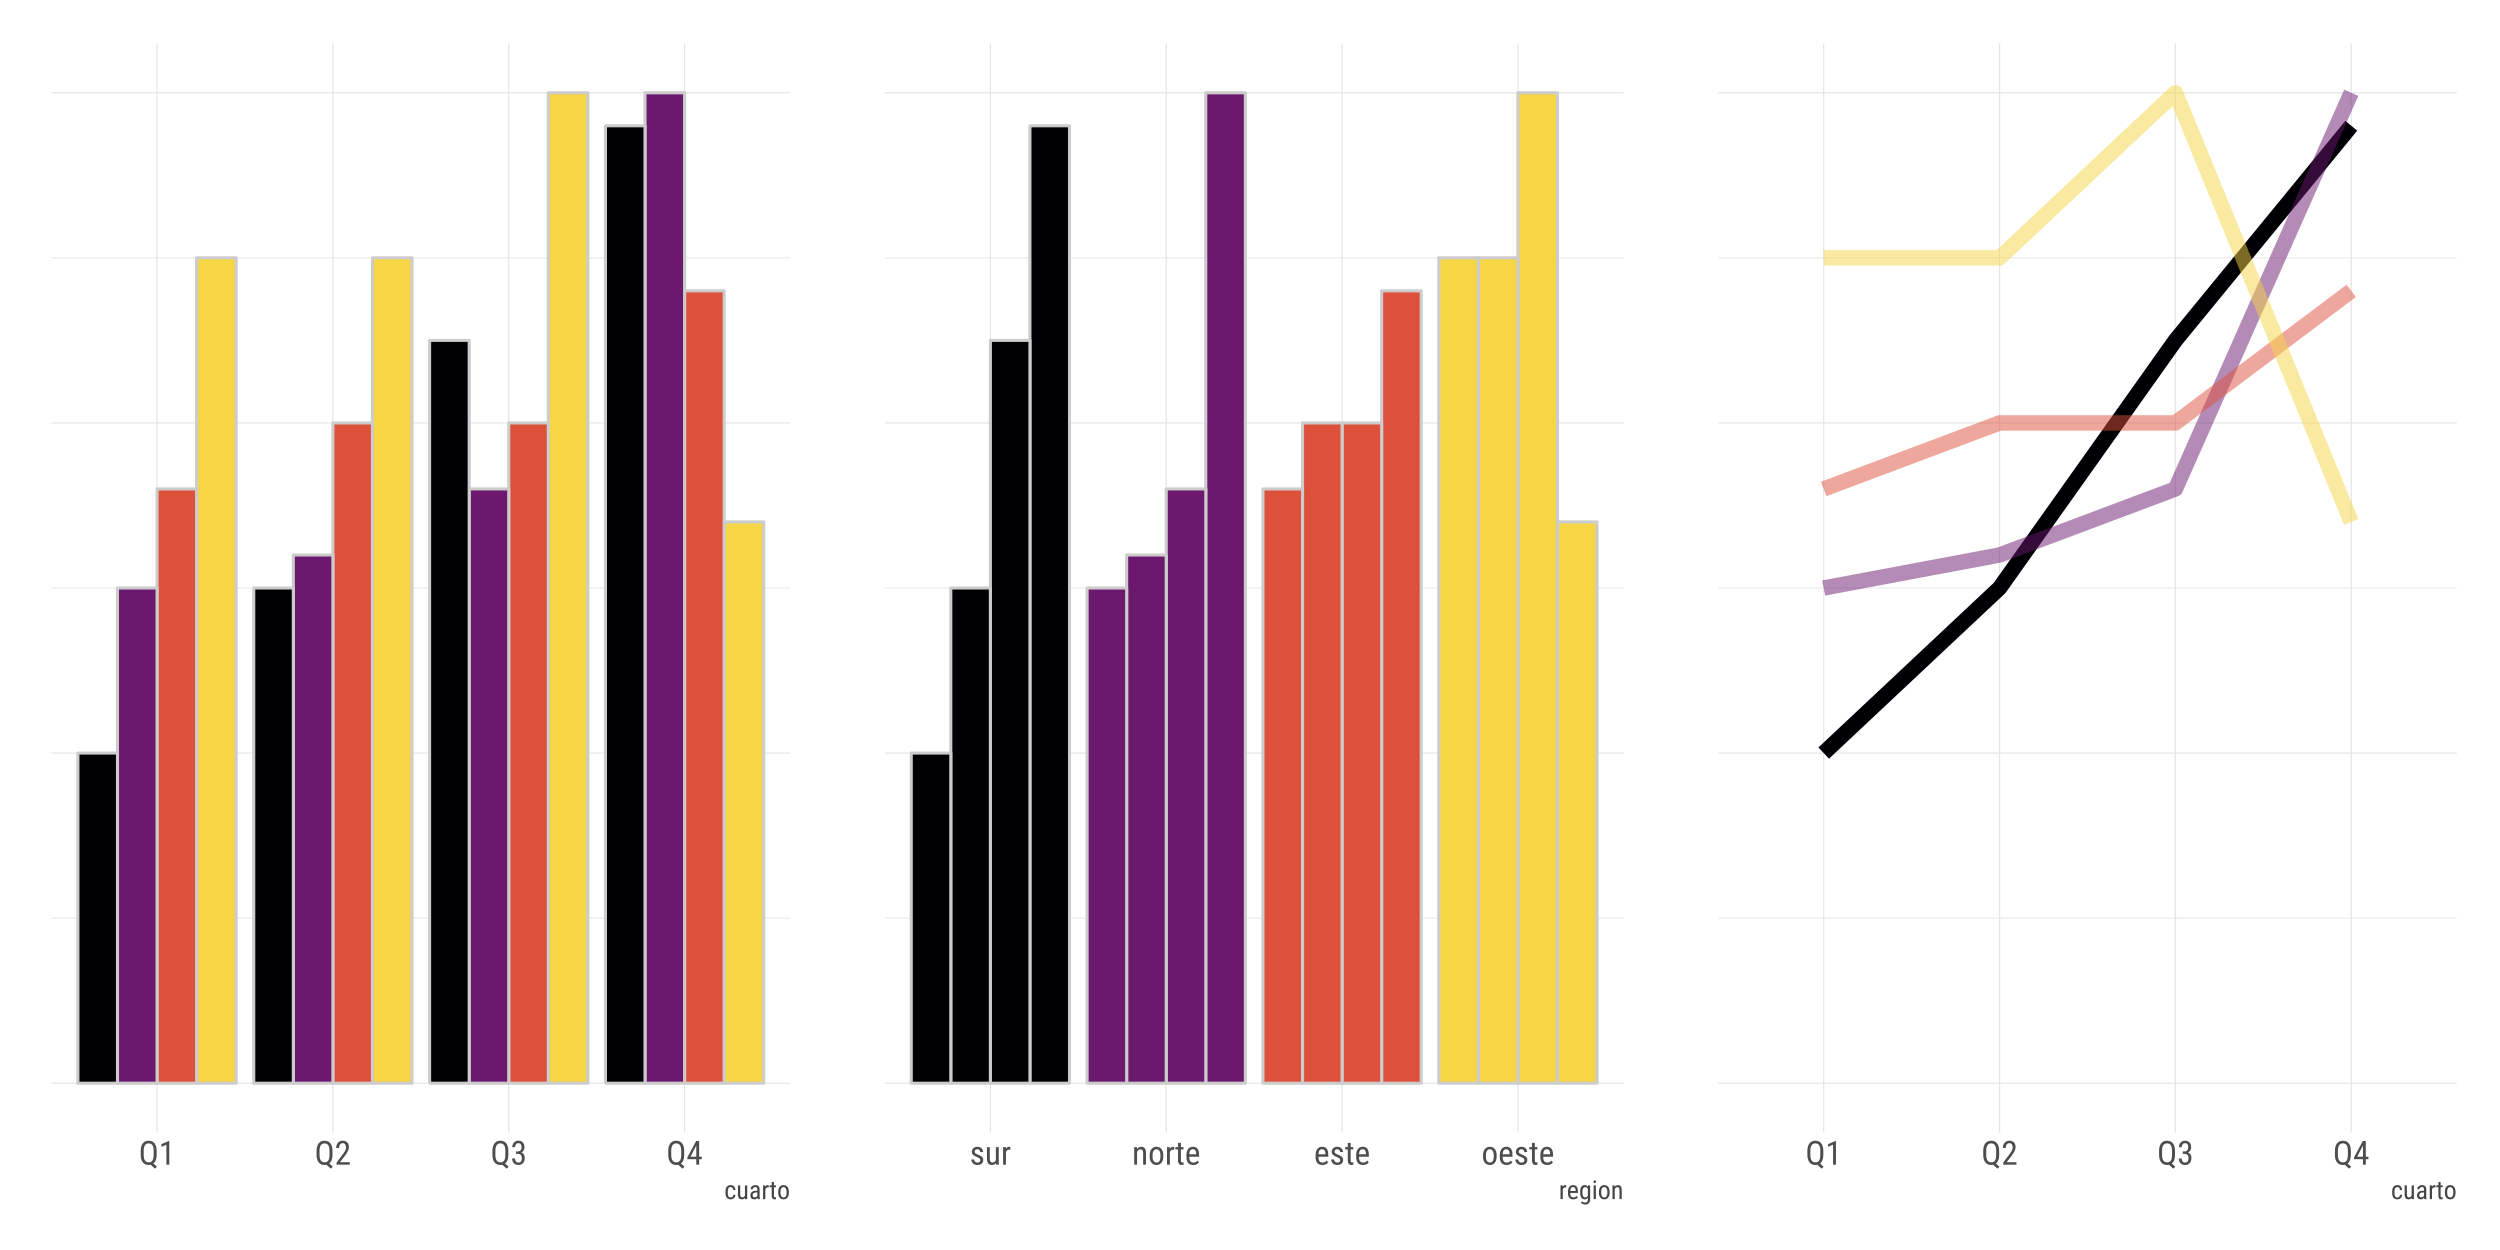 <?xml version="1.0" encoding="UTF-8"?>
<svg xmlns="http://www.w3.org/2000/svg" xmlns:xlink="http://www.w3.org/1999/xlink" width="864pt" height="432pt" viewBox="0 0 864 432" version="1.1">
<defs>
<g>
<symbol overflow="visible" id="glyph0-0">
<path style="stroke:none;" d="M 6.156 -3.375 C 6.152 -2.656 6.055 -2.047 5.863 -1.551 C 5.668 -1.055 5.395 -0.668 5.043 -0.395 L 6.262 0.703 L 5.566 1.383 L 4.094 0.039 C 3.98 0.059 3.867 0.078 3.758 0.094 C 3.641 0.105 3.527 0.109 3.41 0.113 C 2.996 0.109 2.621 0.039 2.285 -0.105 C 1.949 -0.25 1.656 -0.469 1.414 -0.762 C 1.168 -1.055 0.98 -1.418 0.852 -1.852 C 0.715 -2.285 0.648 -2.793 0.652 -3.375 L 0.652 -4.789 C 0.648 -5.363 0.715 -5.871 0.852 -6.312 C 0.98 -6.746 1.168 -7.113 1.41 -7.406 C 1.648 -7.695 1.938 -7.914 2.273 -8.066 C 2.609 -8.211 2.984 -8.285 3.398 -8.289 C 3.82 -8.285 4.199 -8.211 4.543 -8.066 C 4.879 -7.914 5.168 -7.695 5.41 -7.406 C 5.645 -7.113 5.828 -6.746 5.961 -6.312 C 6.086 -5.871 6.152 -5.363 6.156 -4.789 Z M 5.125 -4.801 C 5.121 -5.246 5.082 -5.633 5.012 -5.961 C 4.934 -6.281 4.824 -6.547 4.684 -6.758 C 4.535 -6.961 4.355 -7.113 4.141 -7.215 C 3.926 -7.309 3.68 -7.359 3.398 -7.363 C 3.133 -7.359 2.895 -7.309 2.688 -7.215 C 2.473 -7.113 2.293 -6.961 2.145 -6.758 C 1.996 -6.547 1.879 -6.281 1.801 -5.961 C 1.715 -5.633 1.676 -5.246 1.68 -4.801 L 1.68 -3.375 C 1.676 -2.922 1.715 -2.531 1.801 -2.207 C 1.879 -1.879 1.996 -1.613 2.148 -1.406 C 2.297 -1.195 2.48 -1.043 2.695 -0.949 C 2.906 -0.852 3.145 -0.801 3.41 -0.805 C 3.688 -0.801 3.934 -0.852 4.148 -0.949 C 4.359 -1.043 4.539 -1.195 4.688 -1.406 C 4.832 -1.613 4.941 -1.879 5.016 -2.207 C 5.086 -2.531 5.121 -2.922 5.125 -3.375 Z M 5.125 -4.801 "/>
</symbol>
<symbol overflow="visible" id="glyph0-1">
<path style="stroke:none;" d="M 3.617 0 L 2.617 0 L 2.617 -6.922 L 0.898 -6.156 L 0.898 -7.098 L 3.461 -8.215 L 3.617 -8.215 Z M 3.617 0 "/>
</symbol>
<symbol overflow="visible" id="glyph0-2">
<path style="stroke:none;" d="M 5.227 0 L 0.656 0 L 0.656 -0.746 L 2.902 -3.723 C 3.105 -3.992 3.277 -4.234 3.41 -4.445 C 3.543 -4.652 3.645 -4.844 3.723 -5.023 C 3.797 -5.195 3.852 -5.359 3.883 -5.512 C 3.91 -5.66 3.926 -5.816 3.926 -5.977 C 3.926 -6.176 3.898 -6.363 3.852 -6.543 C 3.797 -6.719 3.727 -6.875 3.637 -7.008 C 3.543 -7.137 3.43 -7.238 3.293 -7.316 C 3.156 -7.391 3 -7.43 2.824 -7.434 C 2.594 -7.43 2.395 -7.387 2.234 -7.309 C 2.07 -7.223 1.938 -7.109 1.832 -6.969 C 1.723 -6.82 1.645 -6.645 1.598 -6.441 C 1.547 -6.234 1.523 -6.012 1.523 -5.766 L 0.527 -5.766 C 0.527 -6.109 0.574 -6.434 0.672 -6.742 C 0.77 -7.047 0.914 -7.316 1.105 -7.547 C 1.293 -7.773 1.531 -7.953 1.82 -8.09 C 2.105 -8.219 2.441 -8.285 2.824 -8.289 C 3.152 -8.285 3.445 -8.23 3.707 -8.129 C 3.965 -8.02 4.184 -7.871 4.367 -7.684 C 4.543 -7.488 4.684 -7.258 4.781 -6.988 C 4.875 -6.719 4.922 -6.422 4.926 -6.098 C 4.922 -5.855 4.887 -5.613 4.824 -5.371 C 4.754 -5.125 4.664 -4.883 4.551 -4.645 C 4.434 -4.402 4.301 -4.164 4.148 -3.926 C 3.992 -3.688 3.828 -3.453 3.66 -3.23 L 1.844 -0.848 L 5.227 -0.848 Z M 5.227 0 "/>
</symbol>
<symbol overflow="visible" id="glyph0-3">
<path style="stroke:none;" d="M 1.926 -4.594 L 2.57 -4.594 C 2.781 -4.594 2.969 -4.629 3.129 -4.699 C 3.285 -4.77 3.414 -4.867 3.523 -4.992 C 3.625 -5.117 3.703 -5.266 3.758 -5.438 C 3.805 -5.609 3.832 -5.793 3.836 -5.996 C 3.832 -6.461 3.738 -6.82 3.559 -7.066 C 3.371 -7.309 3.094 -7.43 2.723 -7.434 C 2.547 -7.43 2.391 -7.398 2.25 -7.336 C 2.109 -7.27 1.988 -7.176 1.891 -7.055 C 1.793 -6.934 1.719 -6.785 1.664 -6.613 C 1.609 -6.438 1.582 -6.242 1.582 -6.031 L 0.594 -6.031 C 0.59 -6.344 0.641 -6.637 0.742 -6.91 C 0.84 -7.18 0.984 -7.418 1.172 -7.625 C 1.355 -7.828 1.578 -7.992 1.84 -8.109 C 2.102 -8.227 2.395 -8.285 2.723 -8.289 C 3.035 -8.285 3.32 -8.234 3.578 -8.141 C 3.832 -8.039 4.055 -7.895 4.242 -7.703 C 4.426 -7.508 4.566 -7.266 4.672 -6.98 C 4.77 -6.688 4.82 -6.355 4.824 -5.977 C 4.82 -5.82 4.801 -5.656 4.766 -5.492 C 4.723 -5.32 4.66 -5.156 4.574 -4.996 C 4.484 -4.836 4.375 -4.688 4.246 -4.547 C 4.109 -4.406 3.949 -4.289 3.762 -4.195 C 3.992 -4.109 4.18 -3.996 4.332 -3.855 C 4.48 -3.715 4.602 -3.559 4.688 -3.387 C 4.773 -3.215 4.832 -3.031 4.867 -2.84 C 4.898 -2.648 4.914 -2.461 4.918 -2.281 C 4.914 -1.895 4.859 -1.555 4.75 -1.258 C 4.637 -0.957 4.48 -0.707 4.285 -0.508 C 4.086 -0.305 3.855 -0.152 3.59 -0.047 C 3.32 0.059 3.031 0.109 2.719 0.113 C 2.41 0.109 2.121 0.062 1.859 -0.035 C 1.594 -0.133 1.367 -0.277 1.172 -0.473 C 0.977 -0.664 0.824 -0.902 0.715 -1.188 C 0.605 -1.469 0.551 -1.793 0.551 -2.156 L 1.543 -2.156 C 1.539 -1.941 1.566 -1.746 1.621 -1.574 C 1.672 -1.398 1.75 -1.25 1.852 -1.125 C 1.953 -1 2.074 -0.902 2.219 -0.836 C 2.363 -0.766 2.531 -0.73 2.719 -0.734 C 3.086 -0.73 3.379 -0.855 3.602 -1.109 C 3.816 -1.359 3.926 -1.742 3.93 -2.258 C 3.926 -2.762 3.805 -3.137 3.562 -3.383 C 3.32 -3.621 2.988 -3.742 2.57 -3.746 L 1.926 -3.746 Z M 1.926 -4.594 "/>
</symbol>
<symbol overflow="visible" id="glyph0-4">
<path style="stroke:none;" d="M 4.418 -2.746 L 5.328 -2.746 L 5.328 -1.898 L 4.418 -1.898 L 4.418 0 L 3.426 0 L 3.426 -1.898 L 0.336 -1.898 L 0.336 -2.512 L 3.375 -8.176 L 4.418 -8.176 Z M 1.438 -2.746 L 3.426 -2.746 L 3.426 -6.633 L 3.375 -6.531 Z M 1.438 -2.746 "/>
</symbol>
<symbol overflow="visible" id="glyph0-5">
<path style="stroke:none;" d="M 3.695 -1.555 C 3.691 -1.664 3.672 -1.766 3.633 -1.859 C 3.59 -1.949 3.52 -2.039 3.43 -2.125 C 3.332 -2.207 3.211 -2.289 3.066 -2.375 C 2.918 -2.453 2.738 -2.543 2.52 -2.645 C 2.238 -2.758 1.984 -2.875 1.766 -2.988 C 1.539 -3.098 1.352 -3.219 1.203 -3.359 C 1.047 -3.492 0.934 -3.652 0.855 -3.832 C 0.773 -4.008 0.73 -4.219 0.734 -4.465 C 0.73 -4.703 0.777 -4.926 0.871 -5.137 C 0.961 -5.344 1.09 -5.527 1.262 -5.684 C 1.426 -5.84 1.629 -5.961 1.867 -6.051 C 2.102 -6.141 2.367 -6.188 2.66 -6.188 C 2.965 -6.188 3.238 -6.141 3.484 -6.047 C 3.727 -5.953 3.934 -5.82 4.105 -5.656 C 4.273 -5.484 4.402 -5.289 4.492 -5.07 C 4.578 -4.844 4.621 -4.605 4.625 -4.348 L 3.641 -4.348 C 3.637 -4.469 3.617 -4.586 3.574 -4.707 C 3.527 -4.824 3.461 -4.93 3.383 -5.023 C 3.297 -5.113 3.195 -5.191 3.078 -5.25 C 2.953 -5.305 2.816 -5.332 2.66 -5.336 C 2.492 -5.332 2.348 -5.309 2.23 -5.266 C 2.109 -5.215 2.012 -5.152 1.941 -5.078 C 1.863 -5 1.809 -4.91 1.777 -4.812 C 1.738 -4.707 1.723 -4.602 1.723 -4.496 C 1.723 -4.379 1.738 -4.285 1.77 -4.207 C 1.801 -4.125 1.855 -4.047 1.938 -3.98 C 2.012 -3.906 2.117 -3.836 2.258 -3.766 C 2.391 -3.691 2.566 -3.609 2.785 -3.52 C 3.09 -3.398 3.363 -3.277 3.602 -3.156 C 3.836 -3.035 4.035 -2.902 4.199 -2.758 C 4.359 -2.613 4.48 -2.449 4.562 -2.266 C 4.645 -2.082 4.688 -1.871 4.688 -1.629 C 4.688 -1.363 4.637 -1.121 4.543 -0.906 C 4.445 -0.691 4.312 -0.508 4.137 -0.355 C 3.961 -0.203 3.75 -0.086 3.504 -0.008 C 3.254 0.074 2.98 0.109 2.684 0.113 C 2.34 0.109 2.035 0.059 1.77 -0.047 C 1.504 -0.152 1.281 -0.293 1.102 -0.473 C 0.922 -0.648 0.785 -0.855 0.691 -1.09 C 0.598 -1.32 0.551 -1.559 0.555 -1.812 L 1.555 -1.812 C 1.559 -1.594 1.598 -1.418 1.672 -1.285 C 1.742 -1.145 1.832 -1.035 1.941 -0.953 C 2.043 -0.871 2.164 -0.812 2.297 -0.781 C 2.426 -0.746 2.555 -0.73 2.684 -0.734 C 3.012 -0.73 3.262 -0.805 3.438 -0.957 C 3.605 -1.102 3.691 -1.301 3.695 -1.555 Z M 3.695 -1.555 "/>
</symbol>
<symbol overflow="visible" id="glyph0-6">
<path style="stroke:none;" d="M 3.84 -0.535 C 3.68 -0.324 3.484 -0.164 3.246 -0.055 C 3.008 0.059 2.723 0.109 2.398 0.113 C 2.145 0.109 1.918 0.07 1.711 -0.012 C 1.504 -0.098 1.328 -0.23 1.184 -0.41 C 1.035 -0.59 0.922 -0.824 0.844 -1.113 C 0.762 -1.398 0.719 -1.742 0.723 -2.152 L 0.723 -6.074 L 1.711 -6.074 L 1.711 -2.141 C 1.711 -1.863 1.734 -1.637 1.785 -1.461 C 1.836 -1.281 1.902 -1.141 1.984 -1.039 C 2.062 -0.934 2.152 -0.863 2.258 -0.828 C 2.359 -0.785 2.465 -0.766 2.566 -0.77 C 2.895 -0.766 3.156 -0.84 3.355 -0.988 C 3.555 -1.133 3.707 -1.328 3.812 -1.578 L 3.812 -6.074 L 4.805 -6.074 L 4.805 0 L 3.863 0 Z M 3.84 -0.535 "/>
</symbol>
<symbol overflow="visible" id="glyph0-7">
<path style="stroke:none;" d="M 3.25 -5.145 C 3.168 -5.156 3.094 -5.164 3.031 -5.172 C 2.961 -5.176 2.887 -5.18 2.801 -5.184 C 2.531 -5.18 2.309 -5.105 2.137 -4.957 C 1.961 -4.809 1.828 -4.605 1.734 -4.348 L 1.734 0 L 0.742 0 L 0.742 -6.074 L 1.707 -6.074 L 1.723 -5.457 C 1.848 -5.68 2 -5.859 2.188 -5.992 C 2.367 -6.121 2.59 -6.188 2.852 -6.188 C 2.879 -6.188 2.914 -6.184 2.957 -6.18 C 2.992 -6.172 3.031 -6.164 3.07 -6.16 C 3.109 -6.148 3.145 -6.141 3.176 -6.133 C 3.207 -6.121 3.23 -6.113 3.246 -6.109 Z M 3.25 -5.145 "/>
</symbol>
<symbol overflow="visible" id="glyph0-8">
<path style="stroke:none;" d="M 1.68 -6.074 L 1.707 -5.418 C 1.887 -5.66 2.105 -5.848 2.355 -5.984 C 2.605 -6.117 2.879 -6.188 3.184 -6.188 C 3.426 -6.188 3.652 -6.145 3.855 -6.066 C 4.059 -5.98 4.23 -5.852 4.371 -5.68 C 4.512 -5.5 4.621 -5.273 4.699 -4.996 C 4.777 -4.715 4.816 -4.375 4.816 -3.98 L 4.816 0 L 3.828 0 L 3.828 -3.992 C 3.824 -4.465 3.746 -4.805 3.59 -5.004 C 3.43 -5.203 3.191 -5.301 2.875 -5.305 C 2.625 -5.301 2.402 -5.219 2.207 -5.059 C 2.008 -4.891 1.852 -4.676 1.734 -4.414 L 1.734 0 L 0.742 0 L 0.742 -6.074 Z M 1.68 -6.074 "/>
</symbol>
<symbol overflow="visible" id="glyph0-9">
<path style="stroke:none;" d="M 0.535 -3.32 C 0.531 -3.793 0.594 -4.207 0.715 -4.566 C 0.836 -4.922 1 -5.223 1.215 -5.465 C 1.422 -5.703 1.672 -5.883 1.957 -6.004 C 2.242 -6.125 2.547 -6.188 2.875 -6.188 C 3.199 -6.188 3.508 -6.125 3.801 -6.004 C 4.086 -5.883 4.336 -5.703 4.551 -5.465 C 4.758 -5.223 4.926 -4.922 5.051 -4.566 C 5.172 -4.207 5.23 -3.793 5.234 -3.32 L 5.234 -2.746 C 5.23 -2.273 5.172 -1.859 5.051 -1.5 C 4.926 -1.141 4.758 -0.84 4.551 -0.605 C 4.336 -0.363 4.086 -0.184 3.805 -0.066 C 3.516 0.055 3.211 0.109 2.887 0.113 C 2.555 0.109 2.246 0.055 1.961 -0.066 C 1.672 -0.184 1.422 -0.363 1.215 -0.605 C 1 -0.84 0.836 -1.141 0.715 -1.5 C 0.594 -1.859 0.531 -2.273 0.535 -2.746 Z M 1.527 -2.746 C 1.523 -2.406 1.559 -2.113 1.629 -1.863 C 1.699 -1.613 1.793 -1.402 1.918 -1.238 C 2.035 -1.066 2.18 -0.941 2.348 -0.859 C 2.508 -0.773 2.688 -0.73 2.887 -0.734 C 3.785 -0.73 4.234 -1.402 4.238 -2.746 L 4.238 -3.32 C 4.234 -3.652 4.199 -3.945 4.133 -4.195 C 4.062 -4.445 3.969 -4.652 3.848 -4.824 C 3.727 -4.988 3.582 -5.117 3.418 -5.207 C 3.246 -5.289 3.066 -5.332 2.875 -5.336 C 2.684 -5.332 2.504 -5.289 2.34 -5.207 C 2.172 -5.117 2.031 -4.988 1.914 -4.824 C 1.793 -4.652 1.699 -4.445 1.629 -4.195 C 1.559 -3.945 1.523 -3.652 1.527 -3.32 Z M 1.527 -2.746 "/>
</symbol>
<symbol overflow="visible" id="glyph0-10">
<path style="stroke:none;" d="M 2.043 -7.547 L 2.043 -6.074 L 2.961 -6.074 L 2.961 -5.273 L 2.043 -5.273 L 2.043 -1.504 C 2.039 -1.344 2.055 -1.219 2.086 -1.125 C 2.117 -1.031 2.156 -0.957 2.207 -0.902 C 2.254 -0.848 2.309 -0.812 2.371 -0.797 C 2.43 -0.781 2.496 -0.773 2.566 -0.773 C 2.633 -0.773 2.707 -0.781 2.789 -0.797 C 2.871 -0.812 2.93 -0.828 2.965 -0.844 L 2.953 0 C 2.883 0.023 2.793 0.047 2.684 0.074 C 2.574 0.098 2.434 0.109 2.262 0.113 C 2.102 0.109 1.945 0.082 1.801 0.031 C 1.652 -0.023 1.527 -0.109 1.418 -0.242 C 1.309 -0.367 1.219 -0.535 1.152 -0.742 C 1.086 -0.949 1.055 -1.207 1.055 -1.512 L 1.055 -5.273 L 0.129 -5.273 L 0.129 -6.074 L 1.055 -6.074 L 1.055 -7.547 Z M 2.043 -7.547 "/>
</symbol>
<symbol overflow="visible" id="glyph0-11">
<path style="stroke:none;" d="M 2.914 0.113 C 2.547 0.109 2.219 0.059 1.93 -0.051 C 1.633 -0.156 1.387 -0.32 1.188 -0.547 C 0.98 -0.766 0.824 -1.047 0.719 -1.391 C 0.605 -1.727 0.551 -2.133 0.555 -2.602 L 0.555 -3.285 C 0.551 -3.816 0.613 -4.27 0.746 -4.641 C 0.871 -5.008 1.039 -5.305 1.25 -5.539 C 1.453 -5.766 1.691 -5.934 1.965 -6.035 C 2.23 -6.137 2.512 -6.188 2.801 -6.188 C 3.184 -6.188 3.508 -6.125 3.777 -6 C 4.047 -5.875 4.27 -5.688 4.441 -5.445 C 4.613 -5.199 4.738 -4.902 4.816 -4.547 C 4.895 -4.191 4.934 -3.781 4.938 -3.32 L 4.938 -2.742 L 1.543 -2.742 L 1.543 -2.602 C 1.539 -1.945 1.664 -1.469 1.91 -1.176 C 2.156 -0.879 2.508 -0.73 2.969 -0.734 C 3.137 -0.73 3.289 -0.75 3.426 -0.785 C 3.559 -0.816 3.684 -0.863 3.797 -0.93 C 3.906 -0.988 4.008 -1.062 4.105 -1.148 C 4.195 -1.23 4.281 -1.32 4.367 -1.426 L 4.887 -0.797 C 4.801 -0.68 4.699 -0.566 4.586 -0.461 C 4.469 -0.348 4.332 -0.25 4.172 -0.172 C 4.008 -0.086 3.82 -0.023 3.617 0.031 C 3.406 0.082 3.172 0.109 2.914 0.113 Z M 2.801 -5.336 C 2.629 -5.332 2.469 -5.305 2.324 -5.254 C 2.176 -5.199 2.047 -5.105 1.938 -4.977 C 1.824 -4.84 1.734 -4.664 1.672 -4.441 C 1.602 -4.215 1.562 -3.93 1.551 -3.594 L 3.941 -3.594 L 3.941 -3.727 C 3.93 -3.961 3.906 -4.176 3.867 -4.375 C 3.828 -4.57 3.766 -4.738 3.68 -4.883 C 3.594 -5.023 3.48 -5.137 3.34 -5.215 C 3.199 -5.293 3.02 -5.332 2.801 -5.336 Z M 2.801 -5.336 "/>
</symbol>
<symbol overflow="visible" id="glyph1-0">
<path style="stroke:none;" d="M 2.234 -0.574 C 2.344 -0.574 2.453 -0.59 2.555 -0.625 C 2.656 -0.66 2.746 -0.715 2.828 -0.793 C 2.906 -0.863 2.969 -0.961 3.02 -1.078 C 3.066 -1.195 3.098 -1.336 3.105 -1.5 L 3.84 -1.5 C 3.828 -1.258 3.781 -1.039 3.691 -0.848 C 3.602 -0.652 3.484 -0.484 3.34 -0.348 C 3.195 -0.207 3.027 -0.102 2.84 -0.027 C 2.648 0.047 2.445 0.082 2.234 0.086 C 1.922 0.082 1.656 0.035 1.43 -0.062 C 1.203 -0.16 1.012 -0.305 0.863 -0.492 C 0.711 -0.68 0.602 -0.906 0.531 -1.18 C 0.457 -1.449 0.422 -1.762 0.422 -2.109 L 0.422 -2.645 C 0.422 -2.988 0.457 -3.297 0.531 -3.57 C 0.602 -3.836 0.711 -4.066 0.863 -4.258 C 1.012 -4.445 1.199 -4.59 1.426 -4.691 C 1.648 -4.789 1.918 -4.84 2.227 -4.844 C 2.469 -4.84 2.684 -4.801 2.879 -4.727 C 3.07 -4.645 3.238 -4.531 3.379 -4.387 C 3.516 -4.234 3.625 -4.055 3.707 -3.844 C 3.785 -3.629 3.828 -3.387 3.84 -3.121 L 3.105 -3.121 C 3.09 -3.469 3.004 -3.73 2.855 -3.91 C 2.699 -4.082 2.492 -4.172 2.227 -4.176 C 2.023 -4.172 1.855 -4.133 1.723 -4.062 C 1.59 -3.984 1.484 -3.883 1.406 -3.754 C 1.328 -3.617 1.273 -3.457 1.246 -3.273 C 1.211 -3.082 1.195 -2.871 1.199 -2.645 L 1.199 -2.109 C 1.195 -1.875 1.211 -1.66 1.242 -1.473 C 1.273 -1.281 1.324 -1.121 1.402 -0.988 C 1.477 -0.852 1.582 -0.75 1.719 -0.68 C 1.852 -0.609 2.023 -0.574 2.234 -0.574 Z M 2.234 -0.574 "/>
</symbol>
<symbol overflow="visible" id="glyph1-1">
<path style="stroke:none;" d="M 3.008 -0.418 C 2.879 -0.254 2.723 -0.129 2.539 -0.043 C 2.352 0.043 2.133 0.082 1.875 0.086 C 1.68 0.082 1.5 0.051 1.34 -0.012 C 1.176 -0.074 1.039 -0.176 0.926 -0.32 C 0.812 -0.461 0.723 -0.645 0.66 -0.871 C 0.594 -1.094 0.562 -1.363 0.566 -1.684 L 0.566 -4.754 L 1.34 -4.754 L 1.34 -1.676 C 1.336 -1.457 1.355 -1.277 1.398 -1.145 C 1.438 -1.004 1.488 -0.895 1.555 -0.816 C 1.613 -0.73 1.688 -0.676 1.77 -0.648 C 1.848 -0.613 1.926 -0.598 2.008 -0.602 C 2.262 -0.598 2.469 -0.656 2.625 -0.773 C 2.781 -0.887 2.898 -1.039 2.984 -1.234 L 2.984 -4.754 L 3.762 -4.754 L 3.762 0 L 3.023 0 Z M 3.008 -0.418 "/>
</symbol>
<symbol overflow="visible" id="glyph1-2">
<path style="stroke:none;" d="M 3.027 0 C 3 -0.055 2.98 -0.129 2.965 -0.223 C 2.949 -0.316 2.934 -0.414 2.926 -0.52 C 2.867 -0.434 2.805 -0.355 2.734 -0.285 C 2.66 -0.211 2.578 -0.145 2.492 -0.09 C 2.398 -0.031 2.305 0.008 2.203 0.039 C 2.098 0.066 1.984 0.082 1.871 0.086 C 1.66 0.082 1.473 0.055 1.305 0 C 1.137 -0.055 0.992 -0.141 0.875 -0.262 C 0.75 -0.375 0.66 -0.52 0.598 -0.695 C 0.531 -0.863 0.496 -1.062 0.5 -1.297 C 0.496 -1.523 0.535 -1.734 0.617 -1.93 C 0.695 -2.117 0.812 -2.285 0.969 -2.43 C 1.121 -2.566 1.316 -2.676 1.555 -2.762 C 1.785 -2.84 2.059 -2.883 2.375 -2.883 L 2.914 -2.883 L 2.914 -3.387 C 2.91 -3.668 2.848 -3.867 2.723 -3.992 C 2.594 -4.109 2.402 -4.172 2.148 -4.176 C 2.02 -4.172 1.906 -4.152 1.812 -4.113 C 1.711 -4.074 1.629 -4.02 1.562 -3.953 C 1.496 -3.887 1.445 -3.809 1.41 -3.719 C 1.375 -3.629 1.359 -3.535 1.359 -3.438 L 0.578 -3.438 C 0.574 -3.605 0.613 -3.773 0.691 -3.941 C 0.766 -4.109 0.871 -4.262 1.012 -4.395 C 1.148 -4.527 1.316 -4.633 1.52 -4.719 C 1.715 -4.797 1.938 -4.84 2.188 -4.844 C 2.406 -4.84 2.609 -4.812 2.793 -4.762 C 2.973 -4.707 3.129 -4.621 3.266 -4.508 C 3.398 -4.387 3.504 -4.238 3.578 -4.055 C 3.648 -3.871 3.684 -3.645 3.688 -3.379 L 3.688 -1.039 C 3.684 -0.953 3.688 -0.871 3.695 -0.785 C 3.699 -0.699 3.707 -0.613 3.723 -0.527 C 3.73 -0.441 3.746 -0.359 3.77 -0.281 C 3.785 -0.203 3.809 -0.133 3.836 -0.07 L 3.836 0 Z M 1.992 -0.621 C 2.098 -0.621 2.199 -0.637 2.297 -0.668 C 2.395 -0.699 2.48 -0.738 2.562 -0.793 C 2.637 -0.84 2.707 -0.898 2.77 -0.969 C 2.828 -1.031 2.875 -1.102 2.914 -1.172 L 2.914 -2.309 L 2.504 -2.309 C 2.312 -2.309 2.145 -2.285 1.996 -2.246 C 1.844 -2.199 1.715 -2.141 1.609 -2.066 C 1.5 -1.988 1.418 -1.895 1.363 -1.781 C 1.305 -1.664 1.277 -1.531 1.277 -1.391 C 1.277 -1.242 1.289 -1.121 1.32 -1.023 C 1.348 -0.926 1.395 -0.848 1.453 -0.789 C 1.512 -0.727 1.586 -0.684 1.676 -0.66 C 1.766 -0.633 1.871 -0.621 1.992 -0.621 Z M 1.992 -0.621 "/>
</symbol>
<symbol overflow="visible" id="glyph1-3">
<path style="stroke:none;" d="M 2.543 -4.023 C 2.48 -4.035 2.422 -4.043 2.371 -4.047 C 2.316 -4.051 2.258 -4.055 2.191 -4.055 C 1.98 -4.055 1.805 -3.996 1.672 -3.879 C 1.531 -3.762 1.43 -3.602 1.359 -3.402 L 1.359 0 L 0.578 0 L 0.578 -4.754 L 1.336 -4.754 L 1.348 -4.273 C 1.441 -4.445 1.562 -4.586 1.711 -4.688 C 1.855 -4.789 2.027 -4.84 2.234 -4.844 C 2.25 -4.84 2.277 -4.836 2.312 -4.836 C 2.34 -4.828 2.371 -4.824 2.402 -4.82 C 2.434 -4.812 2.461 -4.805 2.484 -4.801 C 2.508 -4.789 2.523 -4.785 2.539 -4.781 Z M 2.543 -4.023 "/>
</symbol>
<symbol overflow="visible" id="glyph1-4">
<path style="stroke:none;" d="M 1.602 -5.906 L 1.602 -4.754 L 2.316 -4.754 L 2.316 -4.125 L 1.602 -4.125 L 1.602 -1.18 C 1.598 -1.051 1.609 -0.953 1.637 -0.879 C 1.656 -0.805 1.688 -0.746 1.727 -0.707 C 1.762 -0.664 1.805 -0.637 1.855 -0.625 C 1.902 -0.609 1.953 -0.602 2.008 -0.605 C 2.059 -0.602 2.117 -0.609 2.184 -0.625 C 2.246 -0.637 2.293 -0.648 2.32 -0.66 L 2.312 0 C 2.258 0.016 2.188 0.031 2.102 0.055 C 2.012 0.07 1.902 0.082 1.77 0.086 C 1.645 0.082 1.523 0.062 1.41 0.023 C 1.293 -0.016 1.191 -0.086 1.109 -0.188 C 1.02 -0.289 0.953 -0.418 0.902 -0.582 C 0.852 -0.742 0.824 -0.945 0.828 -1.184 L 0.828 -4.125 L 0.102 -4.125 L 0.102 -4.754 L 0.828 -4.754 L 0.828 -5.906 Z M 1.602 -5.906 "/>
</symbol>
<symbol overflow="visible" id="glyph1-5">
<path style="stroke:none;" d="M 0.418 -2.598 C 0.414 -2.965 0.461 -3.293 0.559 -3.574 C 0.652 -3.855 0.785 -4.09 0.949 -4.277 C 1.113 -4.465 1.305 -4.605 1.531 -4.699 C 1.75 -4.793 1.992 -4.84 2.25 -4.844 C 2.508 -4.84 2.746 -4.793 2.973 -4.699 C 3.195 -4.605 3.391 -4.465 3.559 -4.277 C 3.723 -4.09 3.855 -3.855 3.949 -3.574 C 4.043 -3.293 4.09 -2.965 4.094 -2.598 L 4.094 -2.148 C 4.09 -1.777 4.043 -1.453 3.949 -1.176 C 3.855 -0.895 3.723 -0.66 3.559 -0.477 C 3.391 -0.285 3.199 -0.145 2.977 -0.055 C 2.754 0.039 2.512 0.082 2.258 0.086 C 1.996 0.082 1.758 0.039 1.535 -0.055 C 1.309 -0.145 1.113 -0.285 0.949 -0.477 C 0.785 -0.66 0.652 -0.895 0.559 -1.176 C 0.461 -1.453 0.414 -1.777 0.418 -2.148 Z M 1.195 -2.148 C 1.195 -1.883 1.223 -1.652 1.277 -1.457 C 1.332 -1.258 1.406 -1.094 1.5 -0.969 C 1.594 -0.836 1.703 -0.738 1.836 -0.672 C 1.961 -0.605 2.102 -0.574 2.258 -0.574 C 2.961 -0.574 3.316 -1.098 3.316 -2.148 L 3.316 -2.598 C 3.316 -2.855 3.289 -3.086 3.234 -3.281 C 3.18 -3.477 3.105 -3.641 3.012 -3.773 C 2.918 -3.906 2.805 -4.004 2.672 -4.074 C 2.539 -4.137 2.398 -4.172 2.25 -4.176 C 2.102 -4.172 1.961 -4.137 1.832 -4.074 C 1.703 -4.004 1.594 -3.906 1.5 -3.773 C 1.406 -3.641 1.332 -3.477 1.277 -3.281 C 1.223 -3.086 1.195 -2.855 1.195 -2.598 Z M 1.195 -2.148 "/>
</symbol>
<symbol overflow="visible" id="glyph1-6">
<path style="stroke:none;" d="M 2.281 0.086 C 1.992 0.082 1.738 0.043 1.512 -0.039 C 1.281 -0.121 1.086 -0.25 0.93 -0.43 C 0.77 -0.602 0.648 -0.824 0.562 -1.09 C 0.477 -1.355 0.434 -1.668 0.434 -2.035 L 0.434 -2.57 C 0.434 -2.988 0.48 -3.344 0.582 -3.633 C 0.68 -3.922 0.812 -4.156 0.977 -4.336 C 1.137 -4.516 1.324 -4.645 1.539 -4.723 C 1.746 -4.801 1.965 -4.84 2.191 -4.844 C 2.488 -4.84 2.742 -4.789 2.957 -4.695 C 3.164 -4.594 3.336 -4.449 3.477 -4.262 C 3.609 -4.066 3.707 -3.832 3.77 -3.559 C 3.828 -3.277 3.859 -2.957 3.863 -2.598 L 3.863 -2.145 L 1.207 -2.145 L 1.207 -2.035 C 1.207 -1.52 1.301 -1.148 1.496 -0.922 C 1.684 -0.688 1.961 -0.574 2.324 -0.574 C 2.453 -0.574 2.57 -0.586 2.68 -0.613 C 2.781 -0.641 2.879 -0.68 2.969 -0.727 C 3.055 -0.773 3.137 -0.828 3.211 -0.898 C 3.281 -0.961 3.348 -1.035 3.418 -1.117 L 3.824 -0.625 C 3.758 -0.531 3.68 -0.441 3.59 -0.359 C 3.496 -0.273 3.387 -0.199 3.266 -0.133 C 3.137 -0.066 2.992 -0.016 2.832 0.023 C 2.668 0.062 2.484 0.082 2.281 0.086 Z M 2.191 -4.176 C 2.059 -4.172 1.934 -4.152 1.82 -4.113 C 1.703 -4.07 1.602 -3.996 1.52 -3.895 C 1.43 -3.789 1.359 -3.648 1.309 -3.473 C 1.254 -3.297 1.223 -3.078 1.211 -2.812 L 3.086 -2.812 L 3.086 -2.918 C 3.074 -3.102 3.055 -3.27 3.023 -3.426 C 2.992 -3.578 2.941 -3.711 2.879 -3.824 C 2.809 -3.934 2.723 -4.02 2.613 -4.082 C 2.504 -4.141 2.363 -4.172 2.191 -4.176 Z M 2.191 -4.176 "/>
</symbol>
<symbol overflow="visible" id="glyph1-7">
<path style="stroke:none;" d="M 0.426 -2.594 C 0.422 -2.98 0.457 -3.316 0.535 -3.602 C 0.605 -3.887 0.711 -4.121 0.852 -4.305 C 0.984 -4.484 1.152 -4.621 1.352 -4.711 C 1.547 -4.797 1.766 -4.84 2.012 -4.844 C 2.262 -4.84 2.48 -4.785 2.66 -4.684 C 2.84 -4.574 2.992 -4.422 3.117 -4.223 L 3.156 -4.754 L 3.859 -4.754 L 3.859 0.039 C 3.855 0.355 3.812 0.629 3.734 0.859 C 3.648 1.086 3.531 1.273 3.379 1.426 C 3.227 1.574 3.047 1.688 2.836 1.762 C 2.625 1.832 2.395 1.867 2.145 1.871 C 2.051 1.867 1.938 1.855 1.812 1.832 C 1.68 1.805 1.547 1.77 1.414 1.723 C 1.273 1.672 1.145 1.609 1.02 1.535 C 0.895 1.457 0.785 1.367 0.699 1.27 L 1.016 0.734 C 1.18 0.898 1.359 1.02 1.551 1.094 C 1.734 1.168 1.91 1.207 2.082 1.207 C 2.23 1.207 2.371 1.188 2.496 1.148 C 2.617 1.109 2.719 1.043 2.809 0.953 C 2.895 0.863 2.965 0.746 3.012 0.605 C 3.059 0.457 3.082 0.281 3.082 0.078 L 3.082 -0.469 C 2.957 -0.289 2.805 -0.148 2.633 -0.055 C 2.457 0.039 2.25 0.082 2.008 0.086 C 1.766 0.082 1.547 0.039 1.355 -0.051 C 1.156 -0.141 0.992 -0.277 0.855 -0.465 C 0.715 -0.645 0.605 -0.879 0.535 -1.16 C 0.457 -1.441 0.422 -1.77 0.426 -2.148 Z M 1.203 -2.148 C 1.199 -1.613 1.277 -1.223 1.438 -0.973 C 1.594 -0.723 1.852 -0.598 2.211 -0.598 C 2.426 -0.598 2.605 -0.652 2.746 -0.762 C 2.883 -0.871 2.996 -1.012 3.082 -1.191 L 3.082 -3.57 C 2.992 -3.734 2.875 -3.875 2.738 -3.988 C 2.598 -4.094 2.426 -4.148 2.219 -4.152 C 1.855 -4.148 1.598 -4.02 1.441 -3.77 C 1.281 -3.512 1.199 -3.121 1.203 -2.594 Z M 1.203 -2.148 "/>
</symbol>
<symbol overflow="visible" id="glyph1-8">
<path style="stroke:none;" d="M 1.418 0 L 0.641 0 L 0.641 -4.754 L 1.418 -4.754 Z M 0.598 -6.016 C 0.598 -6.145 0.633 -6.254 0.707 -6.348 C 0.777 -6.434 0.887 -6.48 1.039 -6.484 C 1.18 -6.48 1.289 -6.434 1.367 -6.348 C 1.438 -6.254 1.477 -6.145 1.48 -6.016 C 1.477 -5.883 1.441 -5.773 1.371 -5.688 C 1.297 -5.598 1.184 -5.555 1.039 -5.555 C 0.887 -5.555 0.777 -5.598 0.707 -5.688 C 0.633 -5.773 0.598 -5.883 0.598 -6.016 Z M 0.598 -6.016 "/>
</symbol>
<symbol overflow="visible" id="glyph1-9">
<path style="stroke:none;" d="M 1.312 -4.754 L 1.336 -4.242 C 1.477 -4.43 1.645 -4.574 1.844 -4.684 C 2.035 -4.785 2.25 -4.84 2.492 -4.844 C 2.68 -4.84 2.855 -4.809 3.02 -4.746 C 3.176 -4.684 3.312 -4.582 3.422 -4.441 C 3.531 -4.301 3.617 -4.121 3.68 -3.906 C 3.738 -3.688 3.766 -3.426 3.77 -3.117 L 3.77 0 L 2.996 0 L 2.996 -3.125 C 2.992 -3.492 2.93 -3.758 2.809 -3.918 C 2.684 -4.07 2.5 -4.148 2.25 -4.152 C 2.055 -4.148 1.879 -4.082 1.73 -3.957 C 1.574 -3.824 1.453 -3.656 1.359 -3.453 L 1.359 0 L 0.578 0 L 0.578 -4.754 Z M 1.312 -4.754 "/>
</symbol>
</g>
<clipPath id="clip1">
  <path d="M 17.809 14.945 L 274.055 14.945 L 274.055 392.477 L 17.809 392.477 Z M 17.809 14.945 "/>
</clipPath>
<clipPath id="clip2">
  <path d="M 305.809 14.945 L 562.055 14.945 L 562.055 392.477 L 305.809 392.477 Z M 305.809 14.945 "/>
</clipPath>
<clipPath id="clip3">
  <path d="M 593.809 14.945 L 850.055 14.945 L 850.055 392.477 L 593.809 392.477 Z M 593.809 14.945 "/>
</clipPath>
</defs>
<g id="surface42">
<rect x="0" y="0" width="864" height="432" style="fill:rgb(100%,100%,100%);fill-opacity:1;stroke:none;"/>
<g clip-path="url(#clip1)" clip-rule="nonzero">
<path style="fill:none;stroke-width:0.32;stroke-linecap:butt;stroke-linejoin:round;stroke:rgb(89.804%,89.804%,89.804%);stroke-opacity:1;stroke-miterlimit:10;" d="M 17.809 317.309 L 273.055 317.309 "/>
<path style="fill:none;stroke-width:0.32;stroke-linecap:butt;stroke-linejoin:round;stroke:rgb(89.804%,89.804%,89.804%);stroke-opacity:1;stroke-miterlimit:10;" d="M 17.809 203.207 L 273.055 203.207 "/>
<path style="fill:none;stroke-width:0.32;stroke-linecap:butt;stroke-linejoin:round;stroke:rgb(89.804%,89.804%,89.804%);stroke-opacity:1;stroke-miterlimit:10;" d="M 17.809 89.109 L 273.055 89.109 "/>
<path style="fill:none;stroke-width:0.427;stroke-linecap:butt;stroke-linejoin:round;stroke:rgb(89.804%,89.804%,89.804%);stroke-opacity:1;stroke-miterlimit:10;" d="M 17.809 374.359 L 273.055 374.359 "/>
<path style="fill:none;stroke-width:0.427;stroke-linecap:butt;stroke-linejoin:round;stroke:rgb(89.804%,89.804%,89.804%);stroke-opacity:1;stroke-miterlimit:10;" d="M 17.809 260.258 L 273.055 260.258 "/>
<path style="fill:none;stroke-width:0.427;stroke-linecap:butt;stroke-linejoin:round;stroke:rgb(89.804%,89.804%,89.804%);stroke-opacity:1;stroke-miterlimit:10;" d="M 17.809 146.16 L 273.055 146.16 "/>
<path style="fill:none;stroke-width:0.427;stroke-linecap:butt;stroke-linejoin:round;stroke:rgb(89.804%,89.804%,89.804%);stroke-opacity:1;stroke-miterlimit:10;" d="M 17.809 32.059 L 273.055 32.059 "/>
<path style="fill:none;stroke-width:0.427;stroke-linecap:butt;stroke-linejoin:round;stroke:rgb(89.804%,89.804%,89.804%);stroke-opacity:1;stroke-miterlimit:10;" d="M 54.273 391.473 L 54.273 14.945 "/>
<path style="fill:none;stroke-width:0.427;stroke-linecap:butt;stroke-linejoin:round;stroke:rgb(89.804%,89.804%,89.804%);stroke-opacity:1;stroke-miterlimit:10;" d="M 115.047 391.473 L 115.047 14.945 "/>
<path style="fill:none;stroke-width:0.427;stroke-linecap:butt;stroke-linejoin:round;stroke:rgb(89.804%,89.804%,89.804%);stroke-opacity:1;stroke-miterlimit:10;" d="M 175.82 391.473 L 175.82 14.945 "/>
<path style="fill:none;stroke-width:0.427;stroke-linecap:butt;stroke-linejoin:round;stroke:rgb(89.804%,89.804%,89.804%);stroke-opacity:1;stroke-miterlimit:10;" d="M 236.594 391.473 L 236.594 14.945 "/>
<path style="fill-rule:nonzero;fill:rgb(96.471%,83.922%,27.059%);fill-opacity:1;stroke-width:1.067;stroke-linecap:butt;stroke-linejoin:round;stroke:rgb(80%,80%,80%);stroke-opacity:1;stroke-miterlimit:10;" d="M 67.945 374.359 L 81.621 374.359 L 81.621 89.109 L 67.945 89.109 Z M 67.945 374.359 "/>
<path style="fill-rule:nonzero;fill:rgb(86.667%,31.765%,22.745%);fill-opacity:1;stroke-width:1.067;stroke-linecap:butt;stroke-linejoin:round;stroke:rgb(80%,80%,80%);stroke-opacity:1;stroke-miterlimit:10;" d="M 54.273 374.359 L 67.949 374.359 L 67.949 168.98 L 54.273 168.98 Z M 54.273 374.359 "/>
<path style="fill-rule:nonzero;fill:rgb(41.961%,9.412%,43.137%);fill-opacity:1;stroke-width:1.067;stroke-linecap:butt;stroke-linejoin:round;stroke:rgb(80%,80%,80%);stroke-opacity:1;stroke-miterlimit:10;" d="M 40.598 374.359 L 54.273 374.359 L 54.273 203.211 L 40.598 203.211 Z M 40.598 374.359 "/>
<path style="fill-rule:nonzero;fill:rgb(0%,0%,1.569%);fill-opacity:1;stroke-width:1.067;stroke-linecap:butt;stroke-linejoin:round;stroke:rgb(80%,80%,80%);stroke-opacity:1;stroke-miterlimit:10;" d="M 26.926 374.359 L 40.602 374.359 L 40.602 260.258 L 26.926 260.258 Z M 26.926 374.359 "/>
<path style="fill-rule:nonzero;fill:rgb(96.471%,83.922%,27.059%);fill-opacity:1;stroke-width:1.067;stroke-linecap:butt;stroke-linejoin:round;stroke:rgb(80%,80%,80%);stroke-opacity:1;stroke-miterlimit:10;" d="M 128.719 374.359 L 142.395 374.359 L 142.395 89.109 L 128.719 89.109 Z M 128.719 374.359 "/>
<path style="fill-rule:nonzero;fill:rgb(86.667%,31.765%,22.745%);fill-opacity:1;stroke-width:1.067;stroke-linecap:butt;stroke-linejoin:round;stroke:rgb(80%,80%,80%);stroke-opacity:1;stroke-miterlimit:10;" d="M 115.047 374.359 L 128.723 374.359 L 128.723 146.16 L 115.047 146.16 Z M 115.047 374.359 "/>
<path style="fill-rule:nonzero;fill:rgb(41.961%,9.412%,43.137%);fill-opacity:1;stroke-width:1.067;stroke-linecap:butt;stroke-linejoin:round;stroke:rgb(80%,80%,80%);stroke-opacity:1;stroke-miterlimit:10;" d="M 101.371 374.359 L 115.047 374.359 L 115.047 191.801 L 101.371 191.801 Z M 101.371 374.359 "/>
<path style="fill-rule:nonzero;fill:rgb(0%,0%,1.569%);fill-opacity:1;stroke-width:1.067;stroke-linecap:butt;stroke-linejoin:round;stroke:rgb(80%,80%,80%);stroke-opacity:1;stroke-miterlimit:10;" d="M 87.699 374.359 L 101.375 374.359 L 101.375 203.211 L 87.699 203.211 Z M 87.699 374.359 "/>
<path style="fill-rule:nonzero;fill:rgb(96.471%,83.922%,27.059%);fill-opacity:1;stroke-width:1.067;stroke-linecap:butt;stroke-linejoin:round;stroke:rgb(80%,80%,80%);stroke-opacity:1;stroke-miterlimit:10;" d="M 189.492 374.359 L 203.168 374.359 L 203.168 32.059 L 189.492 32.059 Z M 189.492 374.359 "/>
<path style="fill-rule:nonzero;fill:rgb(86.667%,31.765%,22.745%);fill-opacity:1;stroke-width:1.067;stroke-linecap:butt;stroke-linejoin:round;stroke:rgb(80%,80%,80%);stroke-opacity:1;stroke-miterlimit:10;" d="M 175.82 374.359 L 189.496 374.359 L 189.496 146.16 L 175.82 146.16 Z M 175.82 374.359 "/>
<path style="fill-rule:nonzero;fill:rgb(41.961%,9.412%,43.137%);fill-opacity:1;stroke-width:1.067;stroke-linecap:butt;stroke-linejoin:round;stroke:rgb(80%,80%,80%);stroke-opacity:1;stroke-miterlimit:10;" d="M 162.145 374.359 L 175.82 374.359 L 175.82 168.98 L 162.145 168.98 Z M 162.145 374.359 "/>
<path style="fill-rule:nonzero;fill:rgb(0%,0%,1.569%);fill-opacity:1;stroke-width:1.067;stroke-linecap:butt;stroke-linejoin:round;stroke:rgb(80%,80%,80%);stroke-opacity:1;stroke-miterlimit:10;" d="M 148.473 374.359 L 162.148 374.359 L 162.148 117.637 L 148.473 117.637 Z M 148.473 374.359 "/>
<path style="fill-rule:nonzero;fill:rgb(96.471%,83.922%,27.059%);fill-opacity:1;stroke-width:1.067;stroke-linecap:butt;stroke-linejoin:round;stroke:rgb(80%,80%,80%);stroke-opacity:1;stroke-miterlimit:10;" d="M 250.266 374.359 L 263.941 374.359 L 263.941 180.391 L 250.266 180.391 Z M 250.266 374.359 "/>
<path style="fill-rule:nonzero;fill:rgb(86.667%,31.765%,22.745%);fill-opacity:1;stroke-width:1.067;stroke-linecap:butt;stroke-linejoin:round;stroke:rgb(80%,80%,80%);stroke-opacity:1;stroke-miterlimit:10;" d="M 236.594 374.359 L 250.27 374.359 L 250.27 100.52 L 236.594 100.52 Z M 236.594 374.359 "/>
<path style="fill-rule:nonzero;fill:rgb(41.961%,9.412%,43.137%);fill-opacity:1;stroke-width:1.067;stroke-linecap:butt;stroke-linejoin:round;stroke:rgb(80%,80%,80%);stroke-opacity:1;stroke-miterlimit:10;" d="M 222.918 374.359 L 236.594 374.359 L 236.594 32.059 L 222.918 32.059 Z M 222.918 374.359 "/>
<path style="fill-rule:nonzero;fill:rgb(0%,0%,1.569%);fill-opacity:1;stroke-width:1.067;stroke-linecap:butt;stroke-linejoin:round;stroke:rgb(80%,80%,80%);stroke-opacity:1;stroke-miterlimit:10;" d="M 209.242 374.359 L 222.918 374.359 L 222.918 43.469 L 209.242 43.469 Z M 209.242 374.359 "/>
</g>
<g style="fill:rgb(30.196%,30.196%,30.196%);fill-opacity:1;">
  <use xlink:href="#glyph0-0" x="47.98" y="402.512"/>
  <use xlink:href="#glyph0-1" x="54.887" y="402.512"/>
</g>
<g style="fill:rgb(30.196%,30.196%,30.196%);fill-opacity:1;">
  <use xlink:href="#glyph0-0" x="108.754" y="402.512"/>
  <use xlink:href="#glyph0-2" x="115.661" y="402.512"/>
</g>
<g style="fill:rgb(30.196%,30.196%,30.196%);fill-opacity:1;">
  <use xlink:href="#glyph0-0" x="169.527" y="402.512"/>
  <use xlink:href="#glyph0-3" x="176.434" y="402.512"/>
</g>
<g style="fill:rgb(30.196%,30.196%,30.196%);fill-opacity:1;">
  <use xlink:href="#glyph0-0" x="230.301" y="402.512"/>
  <use xlink:href="#glyph0-4" x="237.208" y="402.512"/>
</g>
<g style="fill:rgb(26.667%,26.667%,26.667%);fill-opacity:1;">
  <use xlink:href="#glyph1-0" x="250.32" y="414.418"/>
  <use xlink:href="#glyph1-1" x="254.478" y="414.418"/>
  <use xlink:href="#glyph1-2" x="258.828" y="414.418"/>
  <use xlink:href="#glyph1-3" x="263.139" y="414.418"/>
  <use xlink:href="#glyph1-4" x="265.877" y="414.418"/>
  <use xlink:href="#glyph1-5" x="268.536" y="414.418"/>
</g>
<g clip-path="url(#clip2)" clip-rule="nonzero">
<path style="fill:none;stroke-width:0.32;stroke-linecap:butt;stroke-linejoin:round;stroke:rgb(89.804%,89.804%,89.804%);stroke-opacity:1;stroke-miterlimit:10;" d="M 305.809 317.309 L 561.055 317.309 "/>
<path style="fill:none;stroke-width:0.32;stroke-linecap:butt;stroke-linejoin:round;stroke:rgb(89.804%,89.804%,89.804%);stroke-opacity:1;stroke-miterlimit:10;" d="M 305.809 203.207 L 561.055 203.207 "/>
<path style="fill:none;stroke-width:0.32;stroke-linecap:butt;stroke-linejoin:round;stroke:rgb(89.804%,89.804%,89.804%);stroke-opacity:1;stroke-miterlimit:10;" d="M 305.809 89.109 L 561.055 89.109 "/>
<path style="fill:none;stroke-width:0.427;stroke-linecap:butt;stroke-linejoin:round;stroke:rgb(89.804%,89.804%,89.804%);stroke-opacity:1;stroke-miterlimit:10;" d="M 305.809 374.359 L 561.055 374.359 "/>
<path style="fill:none;stroke-width:0.427;stroke-linecap:butt;stroke-linejoin:round;stroke:rgb(89.804%,89.804%,89.804%);stroke-opacity:1;stroke-miterlimit:10;" d="M 305.809 260.258 L 561.055 260.258 "/>
<path style="fill:none;stroke-width:0.427;stroke-linecap:butt;stroke-linejoin:round;stroke:rgb(89.804%,89.804%,89.804%);stroke-opacity:1;stroke-miterlimit:10;" d="M 305.809 146.16 L 561.055 146.16 "/>
<path style="fill:none;stroke-width:0.427;stroke-linecap:butt;stroke-linejoin:round;stroke:rgb(89.804%,89.804%,89.804%);stroke-opacity:1;stroke-miterlimit:10;" d="M 305.809 32.059 L 561.055 32.059 "/>
<path style="fill:none;stroke-width:0.427;stroke-linecap:butt;stroke-linejoin:round;stroke:rgb(89.804%,89.804%,89.804%);stroke-opacity:1;stroke-miterlimit:10;" d="M 342.273 391.473 L 342.273 14.945 "/>
<path style="fill:none;stroke-width:0.427;stroke-linecap:butt;stroke-linejoin:round;stroke:rgb(89.804%,89.804%,89.804%);stroke-opacity:1;stroke-miterlimit:10;" d="M 403.047 391.473 L 403.047 14.945 "/>
<path style="fill:none;stroke-width:0.427;stroke-linecap:butt;stroke-linejoin:round;stroke:rgb(89.804%,89.804%,89.804%);stroke-opacity:1;stroke-miterlimit:10;" d="M 463.82 391.473 L 463.82 14.945 "/>
<path style="fill:none;stroke-width:0.427;stroke-linecap:butt;stroke-linejoin:round;stroke:rgb(89.804%,89.804%,89.804%);stroke-opacity:1;stroke-miterlimit:10;" d="M 524.594 391.473 L 524.594 14.945 "/>
<path style="fill-rule:nonzero;fill:rgb(0%,0%,1.569%);fill-opacity:1;stroke-width:1.067;stroke-linecap:butt;stroke-linejoin:round;stroke:rgb(80%,80%,80%);stroke-opacity:1;stroke-miterlimit:10;" d="M 355.945 374.359 L 369.621 374.359 L 369.621 43.469 L 355.945 43.469 Z M 355.945 374.359 "/>
<path style="fill-rule:nonzero;fill:rgb(0%,0%,1.569%);fill-opacity:1;stroke-width:1.067;stroke-linecap:butt;stroke-linejoin:round;stroke:rgb(80%,80%,80%);stroke-opacity:1;stroke-miterlimit:10;" d="M 342.273 374.359 L 355.949 374.359 L 355.949 117.637 L 342.273 117.637 Z M 342.273 374.359 "/>
<path style="fill-rule:nonzero;fill:rgb(0%,0%,1.569%);fill-opacity:1;stroke-width:1.067;stroke-linecap:butt;stroke-linejoin:round;stroke:rgb(80%,80%,80%);stroke-opacity:1;stroke-miterlimit:10;" d="M 328.598 374.359 L 342.273 374.359 L 342.273 203.211 L 328.598 203.211 Z M 328.598 374.359 "/>
<path style="fill-rule:nonzero;fill:rgb(0%,0%,1.569%);fill-opacity:1;stroke-width:1.067;stroke-linecap:butt;stroke-linejoin:round;stroke:rgb(80%,80%,80%);stroke-opacity:1;stroke-miterlimit:10;" d="M 314.926 374.359 L 328.602 374.359 L 328.602 260.258 L 314.926 260.258 Z M 314.926 374.359 "/>
<path style="fill-rule:nonzero;fill:rgb(41.961%,9.412%,43.137%);fill-opacity:1;stroke-width:1.067;stroke-linecap:butt;stroke-linejoin:round;stroke:rgb(80%,80%,80%);stroke-opacity:1;stroke-miterlimit:10;" d="M 416.719 374.359 L 430.395 374.359 L 430.395 32.059 L 416.719 32.059 Z M 416.719 374.359 "/>
<path style="fill-rule:nonzero;fill:rgb(41.961%,9.412%,43.137%);fill-opacity:1;stroke-width:1.067;stroke-linecap:butt;stroke-linejoin:round;stroke:rgb(80%,80%,80%);stroke-opacity:1;stroke-miterlimit:10;" d="M 403.047 374.359 L 416.723 374.359 L 416.723 168.98 L 403.047 168.98 Z M 403.047 374.359 "/>
<path style="fill-rule:nonzero;fill:rgb(41.961%,9.412%,43.137%);fill-opacity:1;stroke-width:1.067;stroke-linecap:butt;stroke-linejoin:round;stroke:rgb(80%,80%,80%);stroke-opacity:1;stroke-miterlimit:10;" d="M 389.371 374.359 L 403.047 374.359 L 403.047 191.801 L 389.371 191.801 Z M 389.371 374.359 "/>
<path style="fill-rule:nonzero;fill:rgb(41.961%,9.412%,43.137%);fill-opacity:1;stroke-width:1.067;stroke-linecap:butt;stroke-linejoin:round;stroke:rgb(80%,80%,80%);stroke-opacity:1;stroke-miterlimit:10;" d="M 375.699 374.359 L 389.375 374.359 L 389.375 203.211 L 375.699 203.211 Z M 375.699 374.359 "/>
<path style="fill-rule:nonzero;fill:rgb(86.667%,31.765%,22.745%);fill-opacity:1;stroke-width:1.067;stroke-linecap:butt;stroke-linejoin:round;stroke:rgb(80%,80%,80%);stroke-opacity:1;stroke-miterlimit:10;" d="M 477.492 374.359 L 491.168 374.359 L 491.168 100.52 L 477.492 100.52 Z M 477.492 374.359 "/>
<path style="fill-rule:nonzero;fill:rgb(86.667%,31.765%,22.745%);fill-opacity:1;stroke-width:1.067;stroke-linecap:butt;stroke-linejoin:round;stroke:rgb(80%,80%,80%);stroke-opacity:1;stroke-miterlimit:10;" d="M 463.82 374.359 L 477.496 374.359 L 477.496 146.16 L 463.82 146.16 Z M 463.82 374.359 "/>
<path style="fill-rule:nonzero;fill:rgb(86.667%,31.765%,22.745%);fill-opacity:1;stroke-width:1.067;stroke-linecap:butt;stroke-linejoin:round;stroke:rgb(80%,80%,80%);stroke-opacity:1;stroke-miterlimit:10;" d="M 450.145 374.359 L 463.82 374.359 L 463.82 146.16 L 450.145 146.16 Z M 450.145 374.359 "/>
<path style="fill-rule:nonzero;fill:rgb(86.667%,31.765%,22.745%);fill-opacity:1;stroke-width:1.067;stroke-linecap:butt;stroke-linejoin:round;stroke:rgb(80%,80%,80%);stroke-opacity:1;stroke-miterlimit:10;" d="M 436.473 374.359 L 450.148 374.359 L 450.148 168.98 L 436.473 168.98 Z M 436.473 374.359 "/>
<path style="fill-rule:nonzero;fill:rgb(96.471%,83.922%,27.059%);fill-opacity:1;stroke-width:1.067;stroke-linecap:butt;stroke-linejoin:round;stroke:rgb(80%,80%,80%);stroke-opacity:1;stroke-miterlimit:10;" d="M 538.266 374.359 L 551.941 374.359 L 551.941 180.391 L 538.266 180.391 Z M 538.266 374.359 "/>
<path style="fill-rule:nonzero;fill:rgb(96.471%,83.922%,27.059%);fill-opacity:1;stroke-width:1.067;stroke-linecap:butt;stroke-linejoin:round;stroke:rgb(80%,80%,80%);stroke-opacity:1;stroke-miterlimit:10;" d="M 524.594 374.359 L 538.27 374.359 L 538.27 32.059 L 524.594 32.059 Z M 524.594 374.359 "/>
<path style="fill-rule:nonzero;fill:rgb(96.471%,83.922%,27.059%);fill-opacity:1;stroke-width:1.067;stroke-linecap:butt;stroke-linejoin:round;stroke:rgb(80%,80%,80%);stroke-opacity:1;stroke-miterlimit:10;" d="M 510.918 374.359 L 524.594 374.359 L 524.594 89.109 L 510.918 89.109 Z M 510.918 374.359 "/>
<path style="fill-rule:nonzero;fill:rgb(96.471%,83.922%,27.059%);fill-opacity:1;stroke-width:1.067;stroke-linecap:butt;stroke-linejoin:round;stroke:rgb(80%,80%,80%);stroke-opacity:1;stroke-miterlimit:10;" d="M 497.242 374.359 L 510.918 374.359 L 510.918 89.109 L 497.242 89.109 Z M 497.242 374.359 "/>
</g>
<g style="fill:rgb(30.196%,30.196%,30.196%);fill-opacity:1;">
  <use xlink:href="#glyph0-5" x="335.125" y="402.512"/>
  <use xlink:href="#glyph0-6" x="340.364" y="402.512"/>
  <use xlink:href="#glyph0-7" x="345.923" y="402.512"/>
</g>
<g style="fill:rgb(30.196%,30.196%,30.196%);fill-opacity:1;">
  <use xlink:href="#glyph0-8" x="391.238" y="402.512"/>
  <use xlink:href="#glyph0-9" x="396.803" y="402.512"/>
  <use xlink:href="#glyph0-7" x="402.575" y="402.512"/>
  <use xlink:href="#glyph0-10" x="406.074" y="402.512"/>
  <use xlink:href="#glyph0-11" x="409.471" y="402.512"/>
</g>
<g style="fill:rgb(30.196%,30.196%,30.196%);fill-opacity:1;">
  <use xlink:href="#glyph0-11" x="454.117" y="402.512"/>
  <use xlink:href="#glyph0-5" x="459.502" y="402.512"/>
  <use xlink:href="#glyph0-10" x="464.741" y="402.512"/>
  <use xlink:href="#glyph0-11" x="468.138" y="402.512"/>
</g>
<g style="fill:rgb(30.196%,30.196%,30.196%);fill-opacity:1;">
  <use xlink:href="#glyph0-9" x="512.004" y="402.512"/>
  <use xlink:href="#glyph0-11" x="517.776" y="402.512"/>
  <use xlink:href="#glyph0-5" x="523.161" y="402.512"/>
  <use xlink:href="#glyph0-10" x="528.4" y="402.512"/>
  <use xlink:href="#glyph0-11" x="531.798" y="402.512"/>
</g>
<g style="fill:rgb(26.667%,26.667%,26.667%);fill-opacity:1;">
  <use xlink:href="#glyph1-3" x="538.734" y="414.418"/>
  <use xlink:href="#glyph1-6" x="541.472" y="414.418"/>
  <use xlink:href="#glyph1-7" x="545.687" y="414.418"/>
  <use xlink:href="#glyph1-8" x="550.121" y="414.418"/>
  <use xlink:href="#glyph1-5" x="552.182" y="414.418"/>
  <use xlink:href="#glyph1-9" x="556.699" y="414.418"/>
</g>
<g clip-path="url(#clip3)" clip-rule="nonzero">
<path style="fill:none;stroke-width:0.32;stroke-linecap:butt;stroke-linejoin:round;stroke:rgb(89.804%,89.804%,89.804%);stroke-opacity:1;stroke-miterlimit:10;" d="M 593.809 317.309 L 849.055 317.309 "/>
<path style="fill:none;stroke-width:0.32;stroke-linecap:butt;stroke-linejoin:round;stroke:rgb(89.804%,89.804%,89.804%);stroke-opacity:1;stroke-miterlimit:10;" d="M 593.809 203.207 L 849.055 203.207 "/>
<path style="fill:none;stroke-width:0.32;stroke-linecap:butt;stroke-linejoin:round;stroke:rgb(89.804%,89.804%,89.804%);stroke-opacity:1;stroke-miterlimit:10;" d="M 593.809 89.109 L 849.055 89.109 "/>
<path style="fill:none;stroke-width:0.427;stroke-linecap:butt;stroke-linejoin:round;stroke:rgb(89.804%,89.804%,89.804%);stroke-opacity:1;stroke-miterlimit:10;" d="M 593.809 374.359 L 849.055 374.359 "/>
<path style="fill:none;stroke-width:0.427;stroke-linecap:butt;stroke-linejoin:round;stroke:rgb(89.804%,89.804%,89.804%);stroke-opacity:1;stroke-miterlimit:10;" d="M 593.809 260.258 L 849.055 260.258 "/>
<path style="fill:none;stroke-width:0.427;stroke-linecap:butt;stroke-linejoin:round;stroke:rgb(89.804%,89.804%,89.804%);stroke-opacity:1;stroke-miterlimit:10;" d="M 593.809 146.16 L 849.055 146.16 "/>
<path style="fill:none;stroke-width:0.427;stroke-linecap:butt;stroke-linejoin:round;stroke:rgb(89.804%,89.804%,89.804%);stroke-opacity:1;stroke-miterlimit:10;" d="M 593.809 32.059 L 849.055 32.059 "/>
<path style="fill:none;stroke-width:0.427;stroke-linecap:butt;stroke-linejoin:round;stroke:rgb(89.804%,89.804%,89.804%);stroke-opacity:1;stroke-miterlimit:10;" d="M 630.273 391.473 L 630.273 14.945 "/>
<path style="fill:none;stroke-width:0.427;stroke-linecap:butt;stroke-linejoin:round;stroke:rgb(89.804%,89.804%,89.804%);stroke-opacity:1;stroke-miterlimit:10;" d="M 691.047 391.473 L 691.047 14.945 "/>
<path style="fill:none;stroke-width:0.427;stroke-linecap:butt;stroke-linejoin:round;stroke:rgb(89.804%,89.804%,89.804%);stroke-opacity:1;stroke-miterlimit:10;" d="M 751.82 391.473 L 751.82 14.945 "/>
<path style="fill:none;stroke-width:0.427;stroke-linecap:butt;stroke-linejoin:round;stroke:rgb(89.804%,89.804%,89.804%);stroke-opacity:1;stroke-miterlimit:10;" d="M 812.594 391.473 L 812.594 14.945 "/>
<path style="fill:none;stroke-width:5.335;stroke-linecap:butt;stroke-linejoin:round;stroke:rgb(0%,0%,1.569%);stroke-opacity:1;stroke-miterlimit:10;" d="M 630.273 260.258 L 691.047 203.207 L 751.82 117.633 L 812.594 43.469 "/>
<path style="fill:none;stroke-width:5.335;stroke-linecap:butt;stroke-linejoin:round;stroke:rgb(41.961%,9.412%,43.137%);stroke-opacity:0.502;stroke-miterlimit:10;" d="M 630.273 203.207 L 691.047 191.797 L 751.82 168.98 L 812.594 32.059 "/>
<path style="fill:none;stroke-width:5.335;stroke-linecap:butt;stroke-linejoin:round;stroke:rgb(86.667%,31.765%,22.745%);stroke-opacity:0.502;stroke-miterlimit:10;" d="M 630.273 168.98 L 691.047 146.16 L 751.82 146.16 L 812.594 100.52 "/>
<path style="fill:none;stroke-width:5.335;stroke-linecap:butt;stroke-linejoin:round;stroke:rgb(96.471%,83.922%,27.059%);stroke-opacity:0.502;stroke-miterlimit:10;" d="M 630.273 89.109 L 691.047 89.109 L 751.82 32.059 L 812.594 180.391 "/>
</g>
<g style="fill:rgb(30.196%,30.196%,30.196%);fill-opacity:1;">
  <use xlink:href="#glyph0-0" x="623.98" y="402.512"/>
  <use xlink:href="#glyph0-1" x="630.887" y="402.512"/>
</g>
<g style="fill:rgb(30.196%,30.196%,30.196%);fill-opacity:1;">
  <use xlink:href="#glyph0-0" x="684.754" y="402.512"/>
  <use xlink:href="#glyph0-2" x="691.661" y="402.512"/>
</g>
<g style="fill:rgb(30.196%,30.196%,30.196%);fill-opacity:1;">
  <use xlink:href="#glyph0-0" x="745.527" y="402.512"/>
  <use xlink:href="#glyph0-3" x="752.434" y="402.512"/>
</g>
<g style="fill:rgb(30.196%,30.196%,30.196%);fill-opacity:1;">
  <use xlink:href="#glyph0-0" x="806.301" y="402.512"/>
  <use xlink:href="#glyph0-4" x="813.208" y="402.512"/>
</g>
<g style="fill:rgb(26.667%,26.667%,26.667%);fill-opacity:1;">
  <use xlink:href="#glyph1-0" x="826.32" y="414.418"/>
  <use xlink:href="#glyph1-1" x="830.478" y="414.418"/>
  <use xlink:href="#glyph1-2" x="834.828" y="414.418"/>
  <use xlink:href="#glyph1-3" x="839.139" y="414.418"/>
  <use xlink:href="#glyph1-4" x="841.877" y="414.418"/>
  <use xlink:href="#glyph1-5" x="844.536" y="414.418"/>
</g>
</g>
</svg>
